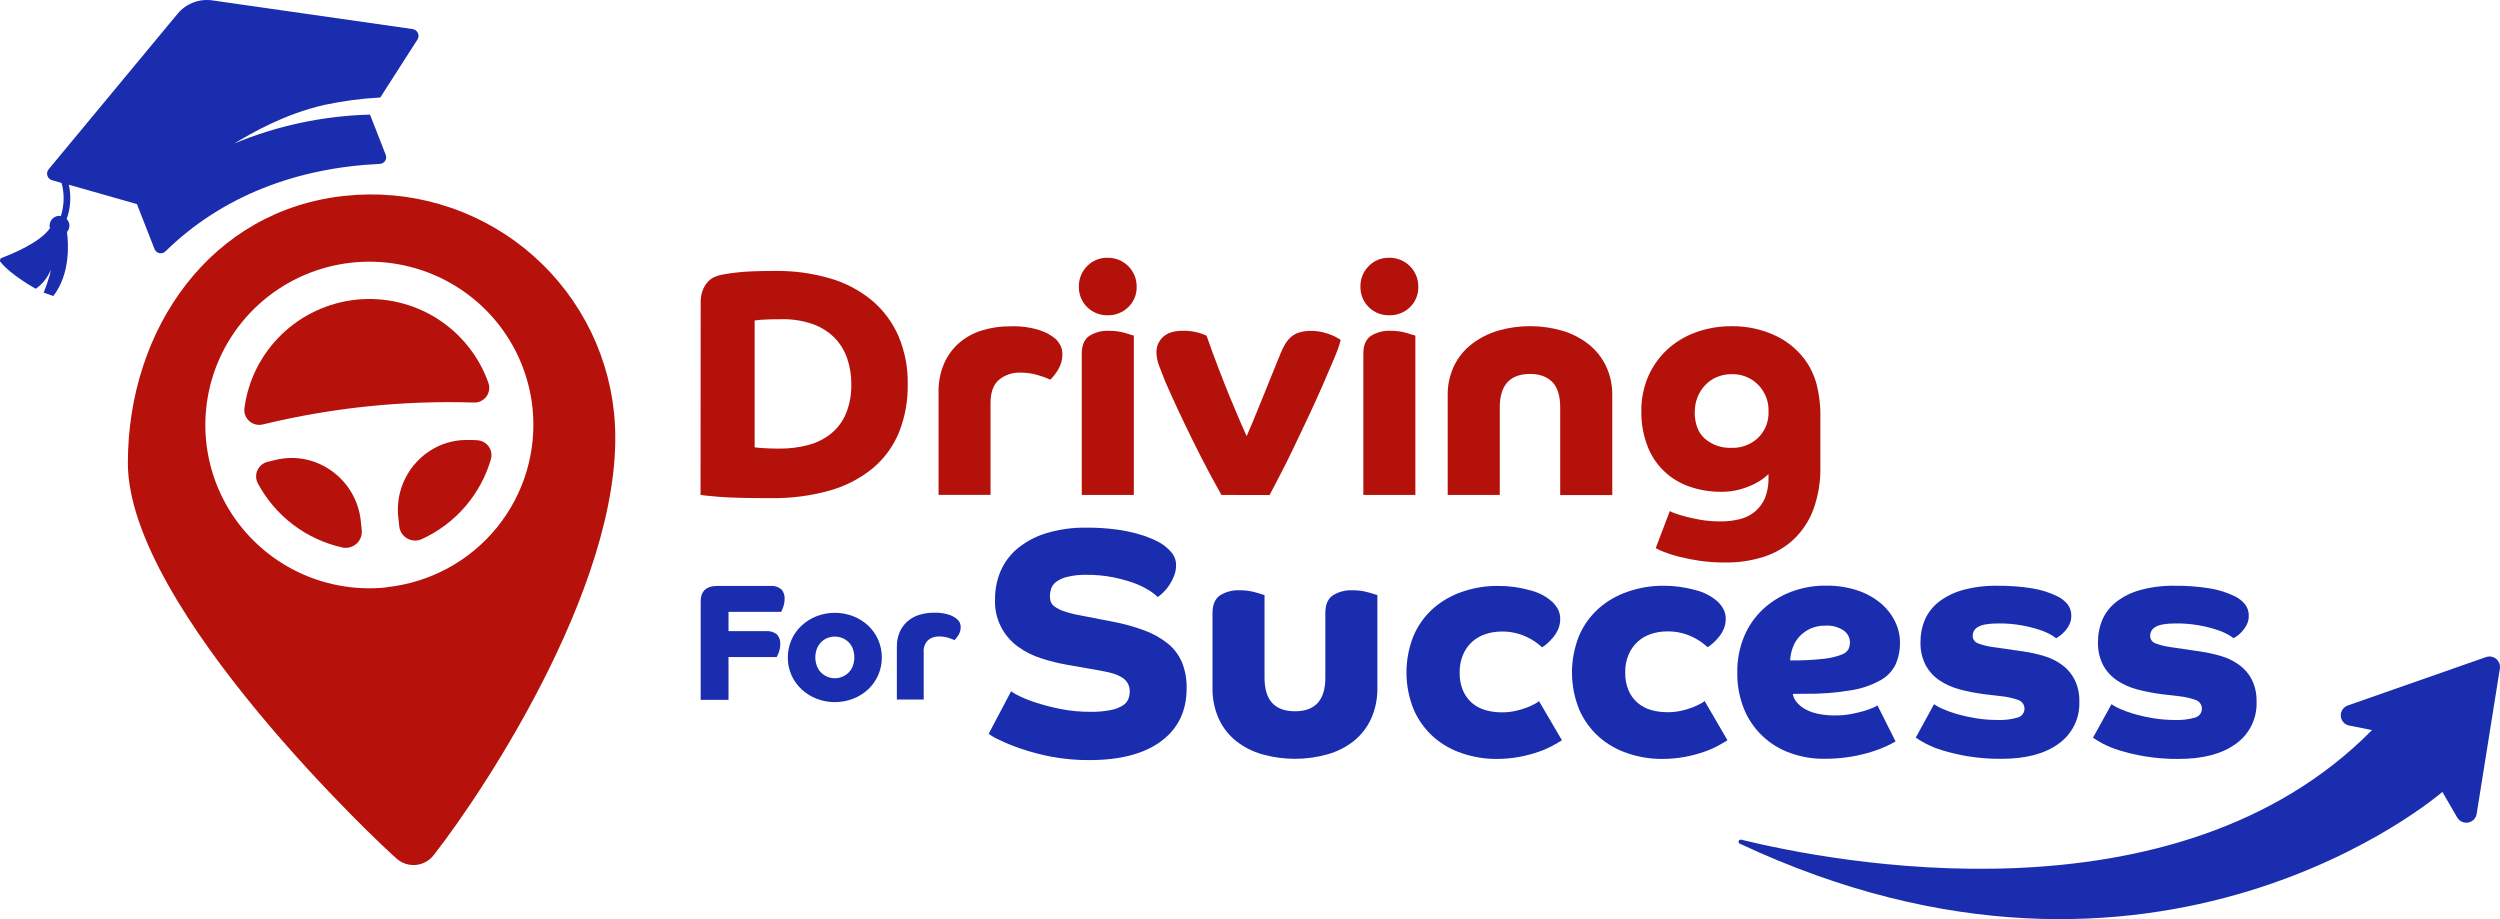 <svg width="272" height="100" viewBox="0 0 272 100" fill="none" xmlns="http://www.w3.org/2000/svg">
<g clip-path="url(#clip0_86_1277)">
<path d="M189.414 91.349C199.104 93.732 236.611 101.192 258.074 79.434L255.535 78.928C255.3 78.868 255.09 78.735 254.936 78.547C254.782 78.36 254.692 78.129 254.679 77.888C254.666 77.646 254.731 77.407 254.864 77.204C254.997 77.002 255.191 76.847 255.419 76.762L270.477 71.491C270.663 71.425 270.864 71.409 271.058 71.444C271.253 71.478 271.435 71.563 271.587 71.689C271.74 71.815 271.856 71.978 271.926 72.162C271.996 72.346 272.016 72.545 271.986 72.74L269.461 88.551C269.424 88.783 269.316 88.998 269.151 89.167C268.986 89.335 268.773 89.448 268.541 89.491C268.309 89.534 268.069 89.504 267.854 89.405C267.64 89.307 267.461 89.144 267.343 88.941L265.73 86.161C265.73 86.161 234.758 113.132 189.25 91.772C189.209 91.741 189.178 91.698 189.164 91.648C189.149 91.599 189.152 91.546 189.17 91.498C189.189 91.45 189.223 91.41 189.267 91.383C189.311 91.356 189.362 91.344 189.414 91.349Z" fill="#1A2DAF"/>
<path d="M39.251 56.658L39.357 57.658C39.388 57.93 39.355 58.206 39.26 58.462C39.165 58.719 39.01 58.95 38.809 59.137C38.608 59.323 38.366 59.46 38.102 59.536C37.838 59.613 37.56 59.626 37.289 59.576C35.33 59.145 33.487 58.295 31.891 57.085C30.294 55.875 28.98 54.333 28.041 52.567C27.931 52.349 27.871 52.108 27.866 51.863C27.861 51.618 27.912 51.376 28.015 51.153C28.117 50.931 28.268 50.734 28.458 50.577C28.647 50.421 28.869 50.309 29.108 50.249C29.409 50.181 29.724 50.094 30.029 50.026C34.453 48.982 38.773 52.148 39.251 56.658Z" fill="#B6110B"/>
<path d="M53.421 49.928C52.869 51.846 51.906 53.622 50.597 55.133C49.288 56.644 47.666 57.855 45.841 58.68C45.589 58.785 45.315 58.829 45.042 58.809C44.77 58.789 44.505 58.705 44.271 58.565C44.037 58.424 43.839 58.23 43.694 57.999C43.549 57.769 43.461 57.507 43.437 57.236L43.331 56.25C42.856 51.744 46.432 47.751 50.987 47.87C51.296 47.87 51.604 47.87 51.916 47.899C52.158 47.91 52.395 47.975 52.609 48.088C52.823 48.202 53.009 48.362 53.153 48.557C53.298 48.751 53.396 48.975 53.443 49.212C53.489 49.449 53.481 49.694 53.421 49.928Z" fill="#B6110B"/>
<path d="M53.149 41.688C53.232 41.936 53.253 42.2 53.21 42.458C53.167 42.716 53.062 42.959 52.903 43.167C52.743 43.375 52.535 43.54 52.297 43.65C52.059 43.759 51.797 43.808 51.535 43.793C43.818 43.556 36.105 44.358 28.604 46.176C28.351 46.24 28.087 46.242 27.833 46.183C27.58 46.124 27.344 46.005 27.146 45.836C26.949 45.667 26.795 45.453 26.698 45.213C26.6 44.972 26.562 44.712 26.587 44.454C26.98 41.402 28.396 38.571 30.608 36.42C32.818 34.269 35.694 32.925 38.768 32.605C41.843 32.285 44.936 33.008 47.546 34.656C50.156 36.305 52.13 38.783 53.149 41.688Z" fill="#B6110B"/>
<path d="M37.565 21.303C22.971 22.816 13.912 35.745 13.912 50.376C13.912 66.222 41.761 92.259 43.194 93.454C43.478 93.697 43.81 93.88 44.169 93.992C44.527 94.103 44.905 94.141 45.278 94.102C45.651 94.063 46.013 93.948 46.341 93.766C46.668 93.583 46.955 93.336 47.183 93.039C52.659 86.063 68.624 62.085 66.8 44.837C66.434 41.38 65.388 38.028 63.721 34.973C62.054 31.919 59.798 29.221 57.083 27.036C54.368 24.85 51.246 23.219 47.897 22.235C44.548 21.251 41.037 20.934 37.565 21.303ZM42.069 63.908C38.559 64.279 35.017 63.604 31.891 61.971C28.766 60.337 26.197 57.817 24.51 54.73C22.823 51.642 22.094 48.126 22.415 44.626C22.735 41.126 24.091 37.8 26.311 35.067C28.53 32.334 31.514 30.318 34.885 29.274C38.256 28.23 41.862 28.204 45.247 29.2C48.633 30.197 51.645 32.17 53.904 34.871C56.162 37.572 57.566 40.88 57.936 44.375C58.427 49.056 57.032 53.74 54.058 57.399C51.083 61.057 46.771 63.391 42.069 63.886V63.908Z" fill="#B6110B"/>
<path d="M44.895 3.163L23.109 0.043C22.408 -0.059 21.692 0.019 21.03 0.272C20.368 0.525 19.782 0.944 19.33 1.487L5.295 18.414C5.215 18.509 5.16 18.622 5.136 18.743C5.111 18.864 5.117 18.989 5.153 19.108C5.189 19.226 5.254 19.333 5.342 19.42C5.43 19.507 5.538 19.571 5.658 19.606L6.698 19.902C7.023 21.087 6.997 22.341 6.622 23.512C6.535 23.491 6.444 23.483 6.354 23.487C6.072 23.52 5.813 23.661 5.634 23.881C5.455 24.101 5.37 24.382 5.396 24.664C5.408 24.715 5.424 24.764 5.444 24.812C4.392 26.383 1.248 27.654 0.185 28.062C0.143 28.076 0.104 28.1 0.073 28.132C0.042 28.164 0.019 28.203 0.006 28.246C-0.008 28.289 -0.01 28.334 -0.002 28.378C0.005 28.422 0.024 28.463 0.051 28.499C1.2 29.943 3.895 31.42 3.895 31.42C4.622 30.906 5.186 30.195 5.52 29.372C5.458 30.095 4.747 31.838 4.747 31.838L5.803 32.21C7.663 29.788 7.456 26.52 7.286 25.238C7.463 25.044 7.558 24.79 7.552 24.528C7.546 24.265 7.439 24.016 7.253 23.83C7.685 22.633 7.766 21.338 7.489 20.097L14.898 22.205L16.806 27.08C16.848 27.197 16.919 27.301 17.013 27.382C17.107 27.464 17.221 27.52 17.343 27.545C17.465 27.57 17.592 27.563 17.71 27.525C17.829 27.487 17.936 27.42 18.021 27.329C24.157 21.335 32.256 18.259 41.297 17.833C41.416 17.832 41.533 17.802 41.637 17.745C41.742 17.689 41.831 17.608 41.896 17.509C41.962 17.41 42.002 17.297 42.013 17.179C42.024 17.061 42.006 16.942 41.961 16.833L40.256 12.467C35.184 12.603 30.181 13.666 25.495 15.605C27.483 14.421 30.979 12.392 35.313 11.409C37.31 10.984 39.337 10.716 41.377 10.608L45.42 4.3C45.487 4.195 45.526 4.075 45.534 3.951C45.542 3.827 45.519 3.703 45.467 3.59C45.415 3.477 45.335 3.379 45.235 3.304C45.135 3.23 45.018 3.181 44.895 3.163Z" fill="#1A2DAF"/>
<path d="M76.233 32.947C76.222 32.494 76.293 32.043 76.443 31.615C76.564 31.274 76.748 30.959 76.987 30.687C77.201 30.448 77.465 30.257 77.759 30.127C78.046 30 78.349 29.912 78.659 29.864C79.304 29.743 79.955 29.655 80.61 29.6C81.466 29.521 82.724 29.477 84.389 29.477C86.39 29.455 88.383 29.727 90.304 30.286C91.963 30.763 93.507 31.573 94.841 32.666C96.094 33.717 97.087 35.041 97.742 36.536C98.448 38.202 98.796 39.996 98.761 41.804C98.794 43.594 98.471 45.374 97.811 47.039C97.197 48.544 96.225 49.879 94.979 50.928C93.606 52.051 92.014 52.88 90.304 53.362C88.192 53.954 86.006 54.236 83.812 54.199C81.165 54.199 79.26 54.148 78.097 54.044C76.936 53.939 76.309 53.874 76.218 53.849L76.233 32.947ZM82.104 48.668C82.246 48.693 82.554 48.722 83.036 48.755C83.519 48.787 84.099 48.809 84.777 48.809C85.858 48.821 86.936 48.685 87.979 48.404C88.886 48.166 89.731 47.736 90.456 47.144C91.162 46.556 91.712 45.805 92.059 44.956C92.455 43.953 92.646 42.881 92.621 41.804C92.632 40.84 92.477 39.882 92.165 38.97C91.873 38.129 91.399 37.364 90.775 36.727C90.109 36.069 89.304 35.567 88.418 35.258C87.339 34.886 86.202 34.708 85.06 34.731C84.146 34.731 83.442 34.749 82.949 34.785C82.666 34.795 82.384 34.824 82.104 34.872V48.668Z" fill="#B4110B"/>
<path d="M102.116 42.645C102.098 41.6 102.295 40.563 102.696 39.598C103.061 38.744 103.608 37.98 104.299 37.359C105.013 36.732 105.85 36.261 106.758 35.976C107.781 35.65 108.85 35.491 109.924 35.503C111.039 35.46 112.153 35.614 113.214 35.958C113.842 36.168 114.421 36.5 114.918 36.937C115.118 37.151 115.284 37.395 115.411 37.659C115.534 37.946 115.593 38.257 115.586 38.569C115.589 38.902 115.536 39.234 115.43 39.551C115.333 39.834 115.203 40.104 115.042 40.356C114.908 40.563 114.762 40.76 114.603 40.948C114.461 41.114 114.356 41.23 114.287 41.309C113.817 41.099 113.333 40.924 112.837 40.786C112.23 40.616 111.602 40.534 110.972 40.54C110.149 40.517 109.344 40.79 108.706 41.309C108.082 41.824 107.77 42.676 107.77 43.865V53.845H102.116V42.645Z" fill="#B4110B"/>
<path d="M117.381 31.196C117.371 30.782 117.446 30.369 117.599 29.984C117.753 29.599 117.984 29.248 118.276 28.954C118.565 28.657 118.913 28.422 119.298 28.266C119.682 28.109 120.095 28.034 120.511 28.044C120.927 28.039 121.341 28.117 121.727 28.274C122.113 28.431 122.463 28.663 122.758 28.957C123.052 29.25 123.284 29.6 123.441 29.985C123.597 30.369 123.675 30.781 123.669 31.196C123.68 31.61 123.604 32.021 123.447 32.404C123.289 32.786 123.054 33.133 122.755 33.42C122.459 33.709 122.108 33.936 121.723 34.087C121.337 34.238 120.925 34.311 120.511 34.301C120.097 34.31 119.686 34.236 119.302 34.083C118.918 33.93 118.569 33.701 118.276 33.409C117.984 33.118 117.754 32.771 117.6 32.389C117.446 32.006 117.371 31.597 117.381 31.185V31.196ZM117.696 38.479C117.696 37.569 117.968 36.926 118.505 36.554C119.145 36.151 119.895 35.954 120.652 35.991C121.234 35.984 121.814 36.06 122.375 36.218C122.89 36.374 123.22 36.471 123.361 36.518V53.849H117.696V38.479Z" fill="#B4110B"/>
<path d="M132.892 53.849C132.167 52.568 131.457 51.251 130.763 49.895C130.069 48.54 129.442 47.273 128.881 46.093C128.318 44.916 127.848 43.913 127.474 43.082C127.099 42.252 126.864 41.721 126.77 41.49C126.582 41.024 126.378 40.497 126.157 39.916C125.949 39.414 125.835 38.88 125.82 38.338C125.815 38.027 125.875 37.718 125.996 37.432C126.117 37.145 126.297 36.887 126.524 36.673C127.007 36.218 127.711 35.991 128.634 35.991C129.544 35.96 130.448 36.14 131.274 36.518C131.669 37.664 132.09 38.819 132.54 39.984C132.986 41.15 133.411 42.23 133.824 43.234C134.237 44.237 134.604 45.1 134.93 45.859C135.257 46.617 135.492 47.151 135.634 47.455C135.774 47.151 135.996 46.631 136.301 45.895C136.606 45.173 136.943 44.342 137.306 43.443L138.394 40.746C138.756 39.85 139.068 39.085 139.326 38.453C139.461 38.117 139.62 37.79 139.801 37.475C139.971 37.181 140.185 36.914 140.435 36.684C140.695 36.455 141.001 36.283 141.331 36.178C141.753 36.052 142.193 35.992 142.633 36.002C143.059 35.997 143.484 36.044 143.899 36.142C144.235 36.224 144.564 36.329 144.885 36.456C145.117 36.549 145.34 36.661 145.553 36.792C145.716 36.897 145.821 36.958 145.868 36.984C145.695 37.635 145.472 38.273 145.201 38.89C144.838 39.746 144.432 40.717 143.953 41.815C143.475 42.912 142.949 44.064 142.387 45.263C141.824 46.462 141.273 47.628 140.733 48.747C140.192 49.866 139.692 50.881 139.22 51.776C138.749 52.672 138.39 53.372 138.132 53.86L132.892 53.849Z" fill="#B4110B"/>
<path d="M148.015 31.196C148.005 30.781 148.079 30.369 148.233 29.984C148.387 29.598 148.617 29.248 148.911 28.954C149.2 28.657 149.548 28.422 149.932 28.266C150.317 28.109 150.73 28.034 151.145 28.044C151.562 28.038 151.977 28.116 152.363 28.272C152.75 28.428 153.102 28.66 153.397 28.954C153.692 29.248 153.925 29.598 154.082 29.983C154.239 30.368 154.317 30.78 154.311 31.196C154.323 31.609 154.249 32.019 154.093 32.402C153.938 32.785 153.705 33.132 153.408 33.42C153.109 33.711 152.755 33.938 152.366 34.089C151.978 34.241 151.562 34.313 151.145 34.301C150.731 34.31 150.32 34.236 149.936 34.083C149.552 33.93 149.203 33.701 148.911 33.409C148.618 33.118 148.388 32.771 148.234 32.389C148.08 32.006 148.006 31.597 148.015 31.185V31.196ZM148.331 38.479C148.331 37.569 148.6 36.927 149.139 36.554C149.78 36.151 150.53 35.954 151.286 35.991C151.869 35.984 152.449 36.061 153.009 36.218C153.524 36.374 153.854 36.471 153.992 36.518V53.849H148.331V38.479Z" fill="#B4110B"/>
<path d="M157.51 43.032C157.487 41.909 157.728 40.796 158.213 39.782C158.666 38.855 159.329 38.045 160.15 37.417C161.003 36.767 161.968 36.278 162.997 35.973C165.267 35.323 167.675 35.323 169.946 35.973C170.977 36.273 171.943 36.763 172.793 37.417C173.603 38.051 174.259 38.86 174.711 39.782C175.196 40.796 175.437 41.909 175.415 43.032V53.863H169.75V44.324C169.75 43.089 169.471 42.158 168.905 41.576C168.339 40.995 167.534 40.685 166.479 40.685C164.278 40.685 163.177 41.898 163.175 44.324V53.849H157.51V43.032Z" fill="#B4110B"/>
<path d="M181.674 55.604C181.854 55.701 182.042 55.783 182.236 55.849C182.541 55.965 182.933 56.087 183.415 56.21C183.897 56.333 184.456 56.456 185.101 56.571C185.794 56.68 186.493 56.733 187.194 56.73C187.899 56.735 188.602 56.653 189.287 56.485C189.893 56.338 190.459 56.057 190.94 55.661C191.413 55.262 191.785 54.759 192.028 54.192C192.305 53.484 192.436 52.727 192.413 51.968V51.581C192.23 51.756 192.037 51.92 191.836 52.072C191.506 52.317 191.153 52.527 190.781 52.701C190.288 52.933 189.776 53.121 189.25 53.264C188.608 53.433 187.945 53.514 187.281 53.506C186.089 53.519 184.905 53.324 183.781 52.928C182.739 52.569 181.79 51.984 181.002 51.216C180.214 50.447 179.608 49.514 179.226 48.483C178.779 47.298 178.559 46.039 178.577 44.772C178.556 43.48 178.803 42.198 179.302 41.006C179.776 39.904 180.469 38.908 181.341 38.081C182.241 37.245 183.3 36.597 184.456 36.175C185.733 35.708 187.085 35.476 188.445 35.492C189.992 35.479 191.523 35.793 192.939 36.413C194.28 36.997 195.448 37.913 196.333 39.074C196.917 39.865 197.352 40.754 197.617 41.699C197.94 42.945 198.088 44.229 198.056 45.516V50.733C198.095 52.337 197.836 53.935 197.291 55.445C196.829 56.675 196.095 57.786 195.144 58.694C194.21 59.558 193.095 60.204 191.88 60.586C190.555 61.006 189.172 61.213 187.782 61.2C186.838 61.207 185.895 61.147 184.96 61.02C184.185 60.908 183.416 60.756 182.657 60.565C182.095 60.423 181.543 60.247 181.003 60.038C180.707 59.927 180.419 59.793 180.144 59.637L181.674 55.604ZM184.38 44.772C184.38 46.1 184.756 47.092 185.508 47.747C186.317 48.424 187.353 48.773 188.409 48.725C188.935 48.742 189.458 48.655 189.95 48.469C190.442 48.283 190.892 48.002 191.274 47.642C191.656 47.271 191.956 46.823 192.153 46.328C192.35 45.834 192.439 45.303 192.416 44.772C192.436 44.233 192.344 43.695 192.148 43.192C191.951 42.69 191.654 42.232 191.274 41.847C190.9 41.473 190.453 41.179 189.96 40.983C189.467 40.788 188.939 40.695 188.409 40.71C187.854 40.704 187.303 40.811 186.791 41.024C186.313 41.224 185.882 41.522 185.526 41.898C184.792 42.681 184.388 43.715 184.398 44.786L184.38 44.772Z" fill="#B4110B"/>
<path d="M110.008 75.217C110.306 75.428 110.624 75.609 110.958 75.758C111.561 76.043 112.184 76.284 112.822 76.481C113.676 76.752 114.546 76.974 115.426 77.145C116.479 77.351 117.551 77.451 118.625 77.445C119.38 77.462 120.135 77.396 120.877 77.249C121.339 77.163 121.78 76.992 122.179 76.744C122.451 76.573 122.661 76.32 122.777 76.022C122.87 75.757 122.916 75.479 122.915 75.199C122.919 74.931 122.859 74.665 122.74 74.425C122.621 74.184 122.446 73.976 122.23 73.816C121.773 73.455 120.926 73.168 119.691 72.957L116.104 72.328C115.151 72.161 114.21 71.927 113.29 71.628C112.39 71.344 111.541 70.919 110.777 70.368C109.956 69.781 109.296 68.999 108.857 68.094C108.417 67.188 108.212 66.187 108.26 65.183C108.253 64.144 108.456 63.115 108.858 62.157C109.264 61.201 109.891 60.355 110.69 59.687C111.606 58.934 112.664 58.368 113.801 58.023C115.231 57.589 116.72 57.382 118.215 57.409C119.284 57.4 120.353 57.465 121.414 57.604C122.21 57.707 122.997 57.865 123.771 58.077C124.317 58.225 124.852 58.412 125.37 58.637C125.678 58.771 125.979 58.923 126.27 59.092C126.699 59.352 127.084 59.677 127.412 60.056C127.769 60.452 127.963 60.968 127.956 61.5C127.958 61.889 127.887 62.275 127.746 62.637C127.611 62.988 127.44 63.323 127.234 63.638C127.047 63.934 126.824 64.207 126.571 64.45C126.381 64.631 126.181 64.801 125.972 64.959C125.651 64.657 125.297 64.391 124.917 64.168C124.384 63.848 123.819 63.584 123.231 63.381C122.495 63.129 121.742 62.93 120.978 62.785C120.085 62.618 119.178 62.536 118.269 62.54C117.537 62.52 116.805 62.596 116.093 62.767C115.655 62.873 115.242 63.064 114.878 63.331C114.631 63.522 114.448 63.784 114.352 64.082C114.275 64.331 114.233 64.59 114.229 64.851C114.227 65.052 114.257 65.253 114.316 65.446C114.399 65.667 114.547 65.857 114.74 65.992C115.03 66.201 115.351 66.366 115.691 66.479C116.234 66.67 116.792 66.817 117.359 66.919L121.087 67.642C122.267 67.863 123.426 68.185 124.551 68.606C125.46 68.942 126.31 69.421 127.068 70.025C127.734 70.569 128.259 71.265 128.598 72.054C128.956 72.957 129.129 73.921 129.106 74.892C129.106 77.345 128.186 79.258 126.346 80.633C124.506 82.007 121.909 82.696 118.556 82.698C117.146 82.712 115.738 82.586 114.352 82.323C113.213 82.103 112.091 81.803 110.994 81.427C110.194 81.157 109.413 80.837 108.655 80.467C108.269 80.298 107.904 80.086 107.567 79.835L110.008 75.217Z" fill="#1A2DAF"/>
<path d="M137.581 73.747C137.581 76.173 138.684 77.386 140.889 77.386C143.094 77.386 144.196 76.173 144.196 73.747V66.706C144.196 65.796 144.465 65.157 145.005 64.782C145.645 64.381 146.393 64.185 147.148 64.222C147.731 64.215 148.311 64.292 148.871 64.45C149.386 64.601 149.716 64.699 149.857 64.746V74.798C149.885 75.972 149.651 77.137 149.172 78.21C148.74 79.149 148.096 79.975 147.29 80.625C146.445 81.287 145.477 81.778 144.443 82.07C142.12 82.723 139.661 82.723 137.338 82.07C136.302 81.779 135.333 81.288 134.488 80.625C133.681 79.975 133.037 79.149 132.605 78.21C132.126 77.137 131.892 75.972 131.92 74.798V66.706C131.92 65.796 132.188 65.157 132.729 64.782C133.37 64.381 134.119 64.186 134.876 64.222C135.458 64.215 136.038 64.292 136.598 64.45C137.113 64.601 137.443 64.699 137.581 64.746V73.747Z" fill="#1A2DAF"/>
<path d="M169.938 80.539C169.681 80.705 169.34 80.9 168.919 81.135C168.429 81.399 167.917 81.621 167.389 81.799C166.718 82.031 166.03 82.213 165.332 82.344C164.486 82.503 163.626 82.579 162.765 82.572C161.515 82.57 160.274 82.364 159.091 81.962C157.944 81.587 156.884 80.985 155.976 80.192C155.059 79.374 154.328 78.371 153.832 77.25C152.76 74.648 152.754 71.732 153.814 69.126C154.304 68.003 155.031 66.999 155.947 66.183C156.871 65.38 157.946 64.767 159.109 64.378C160.348 63.951 161.65 63.737 162.961 63.746C164.144 63.738 165.322 63.898 166.46 64.219C167.369 64.435 168.21 64.875 168.905 65.497C169.152 65.738 169.36 66.016 169.521 66.32C169.68 66.641 169.759 66.995 169.75 67.353C169.753 67.724 169.681 68.093 169.539 68.436C169.404 68.75 169.226 69.044 169.01 69.31C168.811 69.553 168.594 69.781 168.361 69.992C168.183 70.157 167.989 70.304 167.78 70.429C167.263 69.945 166.669 69.55 166.022 69.259C165.184 68.877 164.27 68.691 163.349 68.714C162.757 68.711 162.168 68.806 161.608 68.996C161.07 69.171 160.576 69.458 160.157 69.837C159.733 70.229 159.398 70.707 159.174 71.238C158.921 71.847 158.797 72.503 158.812 73.162C158.792 73.84 158.915 74.514 159.174 75.141C159.397 75.657 159.733 76.118 160.157 76.488C160.581 76.844 161.075 77.108 161.608 77.26C162.191 77.425 162.794 77.507 163.399 77.502C163.902 77.507 164.403 77.455 164.894 77.347C165.307 77.258 165.714 77.137 166.109 76.986C166.41 76.869 166.705 76.734 166.99 76.582C167.153 76.5 167.306 76.401 167.447 76.286L169.938 80.539Z" fill="#1A2DAF"/>
<path d="M187.948 80.539C187.691 80.705 187.35 80.9 186.929 81.134C186.439 81.398 185.927 81.62 185.399 81.799C184.727 82.031 184.038 82.213 183.339 82.344C182.494 82.502 181.635 82.578 180.775 82.572C179.524 82.57 178.281 82.364 177.097 81.961C175.951 81.586 174.893 80.984 173.986 80.192C173.068 79.374 172.336 78.371 171.839 77.249C170.767 74.648 170.76 71.732 171.821 69.126C172.314 67.997 173.046 66.989 173.968 66.168C174.894 65.366 175.97 64.753 177.134 64.363C178.368 63.938 179.665 63.724 180.971 63.731C182.154 63.724 183.332 63.883 184.47 64.204C185.379 64.422 186.219 64.861 186.915 65.482C187.161 65.724 187.367 66.001 187.528 66.306C187.688 66.626 187.767 66.98 187.76 67.338C187.763 67.71 187.691 68.079 187.546 68.421C187.413 68.736 187.236 69.03 187.02 69.295C186.821 69.54 186.603 69.768 186.367 69.978C186.19 70.144 185.996 70.29 185.787 70.415C185.269 69.931 184.675 69.535 184.028 69.245C183.191 68.862 182.276 68.675 181.355 68.699C180.763 68.697 180.175 68.792 179.614 68.981C179.072 69.16 178.575 69.453 178.157 69.84C177.738 70.227 177.408 70.698 177.188 71.223C176.934 71.833 176.811 72.488 176.825 73.148C176.805 73.825 176.929 74.499 177.188 75.126C177.411 75.644 177.748 76.104 178.175 76.473C178.598 76.83 179.092 77.094 179.625 77.246C180.209 77.411 180.813 77.492 181.42 77.488C181.923 77.492 182.424 77.44 182.915 77.332C183.327 77.243 183.732 77.123 184.126 76.971C184.428 76.854 184.722 76.719 185.007 76.567C185.171 76.487 185.325 76.388 185.464 76.271L187.948 80.539Z" fill="#1A2DAF"/>
<path d="M195.053 75.498C195.108 75.796 195.232 76.077 195.416 76.318C195.65 76.617 195.936 76.873 196.261 77.073C196.692 77.332 197.162 77.519 197.653 77.629C198.323 77.78 199.009 77.85 199.695 77.838C200.273 77.841 200.85 77.79 201.418 77.683C201.958 77.578 202.426 77.466 202.825 77.351C203.161 77.251 203.49 77.13 203.811 76.99C203.973 76.926 204.126 76.843 204.268 76.744L206.238 80.665C206.049 80.781 205.737 80.947 205.306 81.156C204.775 81.403 204.229 81.613 203.67 81.784C202.916 82.02 202.147 82.202 201.367 82.33C200.408 82.487 199.438 82.564 198.466 82.557C197.207 82.567 195.957 82.353 194.774 81.925C193.642 81.525 192.609 80.89 191.742 80.063C190.875 79.236 190.194 78.235 189.744 77.127C189.238 75.858 188.991 74.502 189.018 73.137C189 71.818 189.246 70.508 189.744 69.284C190.207 68.161 190.903 67.148 191.785 66.309C192.671 65.48 193.711 64.831 194.846 64.399C196.058 63.937 197.346 63.706 198.643 63.717C199.801 63.7 200.954 63.872 202.056 64.226C202.982 64.524 203.843 64.993 204.595 65.609C205.256 66.157 205.795 66.837 206.176 67.606C206.532 68.324 206.718 69.115 206.72 69.916C206.733 70.716 206.577 71.509 206.263 72.245C205.913 72.983 205.341 73.593 204.627 73.993C203.635 74.547 202.552 74.921 201.429 75.098C199.726 75.383 198.001 75.512 196.275 75.484L195.053 75.498ZM194.77 71.852C195.992 71.87 197.214 71.812 198.429 71.678C199.091 71.61 199.74 71.457 200.362 71.223C200.691 71.118 200.967 70.892 201.135 70.591C201.227 70.369 201.275 70.132 201.276 69.891C201.273 69.641 201.211 69.395 201.095 69.173C200.979 68.951 200.813 68.76 200.609 68.613C200.022 68.21 199.314 68.019 198.604 68.071C198.035 68.057 197.471 68.171 196.953 68.403C196.506 68.607 196.104 68.898 195.771 69.259C195.452 69.611 195.205 70.022 195.046 70.469C194.885 70.914 194.793 71.38 194.77 71.852Z" fill="#1A2DAF"/>
<path d="M210.423 76.618C210.716 76.818 211.028 76.989 211.355 77.127C211.856 77.349 212.372 77.536 212.9 77.686C213.571 77.876 214.253 78.028 214.942 78.141C215.738 78.271 216.543 78.335 217.35 78.333C218.085 78.362 218.819 78.273 219.526 78.069C219.728 78.014 219.907 77.897 220.039 77.736C220.172 77.574 220.25 77.376 220.263 77.167C220.276 76.959 220.224 76.752 220.113 76.576C220.002 76.399 219.839 76.261 219.645 76.181C219.028 75.955 218.385 75.808 217.731 75.744L215.917 75.531C215.027 75.42 214.145 75.251 213.277 75.025C212.483 74.824 211.728 74.492 211.043 74.043C210.406 73.62 209.882 73.049 209.516 72.379C209.113 71.59 208.918 70.711 208.95 69.826C208.943 69.002 209.104 68.185 209.426 67.425C209.759 66.672 210.272 66.011 210.92 65.501C211.695 64.904 212.579 64.463 213.524 64.204C214.749 63.867 216.017 63.708 217.288 63.731C218.566 63.716 219.842 63.81 221.103 64.013C222.062 64.165 222.993 64.459 223.863 64.887C224.283 65.093 224.654 65.386 224.951 65.746C225.227 66.101 225.37 66.54 225.357 66.988C225.364 67.334 225.286 67.676 225.129 67.985C224.989 68.26 224.811 68.513 224.599 68.739C224.43 68.922 224.241 69.086 224.037 69.23C223.863 69.346 223.751 69.414 223.704 69.44C223.522 69.294 223.328 69.164 223.123 69.053C222.721 68.83 222.297 68.649 221.858 68.512C221.235 68.312 220.601 68.154 219.957 68.039C219.128 67.891 218.287 67.821 217.444 67.829C216.389 67.829 215.652 67.952 215.246 68.19C215.064 68.278 214.91 68.414 214.801 68.583C214.692 68.753 214.633 68.95 214.63 69.151C214.621 69.332 214.671 69.512 214.772 69.663C214.873 69.815 215.02 69.93 215.192 69.992C215.734 70.197 216.299 70.336 216.875 70.407L220.077 70.866C220.856 70.978 221.626 71.147 222.38 71.371C223.087 71.577 223.753 71.903 224.349 72.335C224.928 72.757 225.397 73.309 225.72 73.946C226.08 74.686 226.256 75.503 226.231 76.325C226.268 77.216 226.082 78.102 225.689 78.903C225.295 79.705 224.708 80.396 223.979 80.914C222.483 82.012 220.408 82.561 217.756 82.561C216.524 82.573 215.294 82.478 214.079 82.279C213.145 82.124 212.223 81.908 211.319 81.633C210.667 81.438 210.036 81.179 209.436 80.86C209.092 80.675 208.758 80.471 208.435 80.25L210.423 76.618Z" fill="#1A2DAF"/>
<path d="M229.731 76.618C230.024 76.818 230.336 76.989 230.663 77.127C231.166 77.349 231.683 77.536 232.212 77.686C232.882 77.876 233.563 78.028 234.25 78.141C235.046 78.271 235.852 78.335 236.658 78.333C237.393 78.362 238.128 78.273 238.834 78.069C239.035 78.013 239.213 77.896 239.344 77.734C239.475 77.573 239.552 77.375 239.566 77.168C239.58 76.961 239.528 76.755 239.419 76.578C239.31 76.401 239.149 76.263 238.957 76.181C238.339 75.955 237.694 75.808 237.039 75.744L235.226 75.531C234.335 75.419 233.454 75.251 232.585 75.025C231.792 74.825 231.038 74.493 230.355 74.043C229.716 73.621 229.191 73.049 228.825 72.379C228.422 71.589 228.229 70.711 228.262 69.826C228.254 69.002 228.414 68.185 228.734 67.425C229.067 66.672 229.58 66.011 230.228 65.501C231.003 64.904 231.888 64.463 232.832 64.204C234.057 63.867 235.325 63.708 236.596 63.731C237.874 63.716 239.15 63.81 240.412 64.013C241.371 64.165 242.301 64.459 243.172 64.887C243.591 65.093 243.962 65.386 244.26 65.746C244.535 66.101 244.678 66.54 244.666 66.988C244.672 67.334 244.594 67.676 244.437 67.985C244.297 68.26 244.119 68.513 243.908 68.739C243.739 68.923 243.55 69.087 243.346 69.23C243.172 69.346 243.059 69.414 243.012 69.44C242.831 69.293 242.637 69.163 242.432 69.053C242.03 68.83 241.605 68.649 241.166 68.512C240.544 68.312 239.909 68.154 239.266 68.039C238.436 67.891 237.595 67.821 236.752 67.829C235.696 67.829 234.963 67.95 234.555 68.19C234.372 68.278 234.218 68.414 234.109 68.583C234 68.753 233.941 68.95 233.938 69.151C233.93 69.332 233.98 69.512 234.081 69.663C234.182 69.814 234.329 69.929 234.5 69.992C235.038 70.196 235.598 70.335 236.169 70.407L239.36 70.877C240.139 70.989 240.909 71.157 241.663 71.382C242.37 71.588 243.036 71.914 243.632 72.346C244.211 72.768 244.682 73.32 245.007 73.957C245.364 74.698 245.538 75.514 245.514 76.336C245.551 77.227 245.365 78.112 244.973 78.913C244.58 79.715 243.994 80.406 243.266 80.925C241.764 82.023 239.689 82.572 237.039 82.572C235.807 82.584 234.577 82.489 233.362 82.29C232.428 82.135 231.506 81.919 230.602 81.644C229.95 81.449 229.319 81.19 228.719 80.871C228.375 80.685 228.041 80.482 227.718 80.261L229.731 76.618Z" fill="#1A2DAF"/>
<path d="M76.233 65.465C76.233 64.324 76.831 63.749 78.046 63.749H83.812C84.241 63.71 84.668 63.84 85.002 64.111C85.128 64.247 85.225 64.408 85.287 64.583C85.35 64.758 85.376 64.944 85.365 65.129C85.368 65.433 85.319 65.736 85.219 66.024C85.159 66.214 85.08 66.398 84.984 66.573H79.261V68.667H83.341C83.769 68.628 84.197 68.758 84.53 69.028C84.657 69.165 84.754 69.327 84.816 69.502C84.879 69.678 84.905 69.864 84.893 70.05C84.897 70.353 84.848 70.655 84.748 70.942C84.683 71.132 84.6 71.316 84.501 71.491H79.261V76.148H76.233V65.465Z" fill="#1A2DAF"/>
<path d="M85.716 71.534C85.711 70.883 85.841 70.239 86.099 69.642C86.357 69.045 86.737 68.507 87.214 68.064C87.685 67.626 88.235 67.281 88.835 67.046C90.118 66.548 91.542 66.548 92.825 67.046C93.428 67.279 93.982 67.624 94.457 68.064C94.918 68.5 95.288 69.022 95.544 69.602C95.808 70.212 95.944 70.869 95.944 71.534C95.944 72.198 95.808 72.855 95.544 73.465C95.287 74.043 94.917 74.565 94.457 75C93.982 75.439 93.428 75.785 92.825 76.018C91.542 76.516 90.118 76.516 88.835 76.018C88.235 75.783 87.685 75.438 87.214 75C86.736 74.558 86.355 74.021 86.097 73.424C85.839 72.827 85.709 72.183 85.716 71.534ZM90.83 73.79C91.121 73.793 91.409 73.734 91.675 73.617C91.931 73.506 92.162 73.347 92.357 73.147C92.554 72.941 92.704 72.695 92.799 72.425C93.002 71.841 93.002 71.205 92.799 70.62C92.705 70.351 92.554 70.105 92.357 69.898C92.162 69.699 91.93 69.54 91.675 69.429C91.406 69.317 91.118 69.259 90.826 69.259C90.535 69.259 90.246 69.317 89.978 69.429C89.727 69.542 89.499 69.701 89.307 69.898C89.109 70.105 88.958 70.351 88.864 70.62C88.656 71.204 88.656 71.841 88.864 72.425C88.959 72.695 89.11 72.941 89.307 73.147C89.498 73.345 89.726 73.504 89.978 73.617C90.246 73.735 90.537 73.794 90.83 73.79Z" fill="#1A2DAF"/>
<path d="M97.579 70.361C97.569 69.821 97.67 69.285 97.876 68.786C98.065 68.346 98.347 67.952 98.703 67.631C99.072 67.305 99.504 67.059 99.973 66.909C100.5 66.741 101.051 66.658 101.605 66.663C102.18 66.641 102.755 66.721 103.302 66.898C103.625 67.008 103.923 67.18 104.18 67.403C104.28 67.512 104.366 67.633 104.434 67.764C104.498 67.912 104.528 68.073 104.524 68.234C104.526 68.406 104.499 68.576 104.444 68.739C104.395 68.885 104.328 69.025 104.245 69.154C104.176 69.262 104.1 69.365 104.016 69.461C103.944 69.548 103.89 69.606 103.853 69.642C103.612 69.535 103.363 69.445 103.11 69.371C102.797 69.286 102.473 69.244 102.149 69.248C101.725 69.236 101.31 69.375 100.981 69.642C100.806 69.812 100.672 70.019 100.588 70.248C100.505 70.477 100.474 70.721 100.499 70.963V76.109H97.579V70.361Z" fill="#1A2DAF"/>
</g>
<defs>
<clipPath id="clip0_86_1277">
<rect width="272" height="100" fill="white"/>
</clipPath>
</defs>
</svg>
